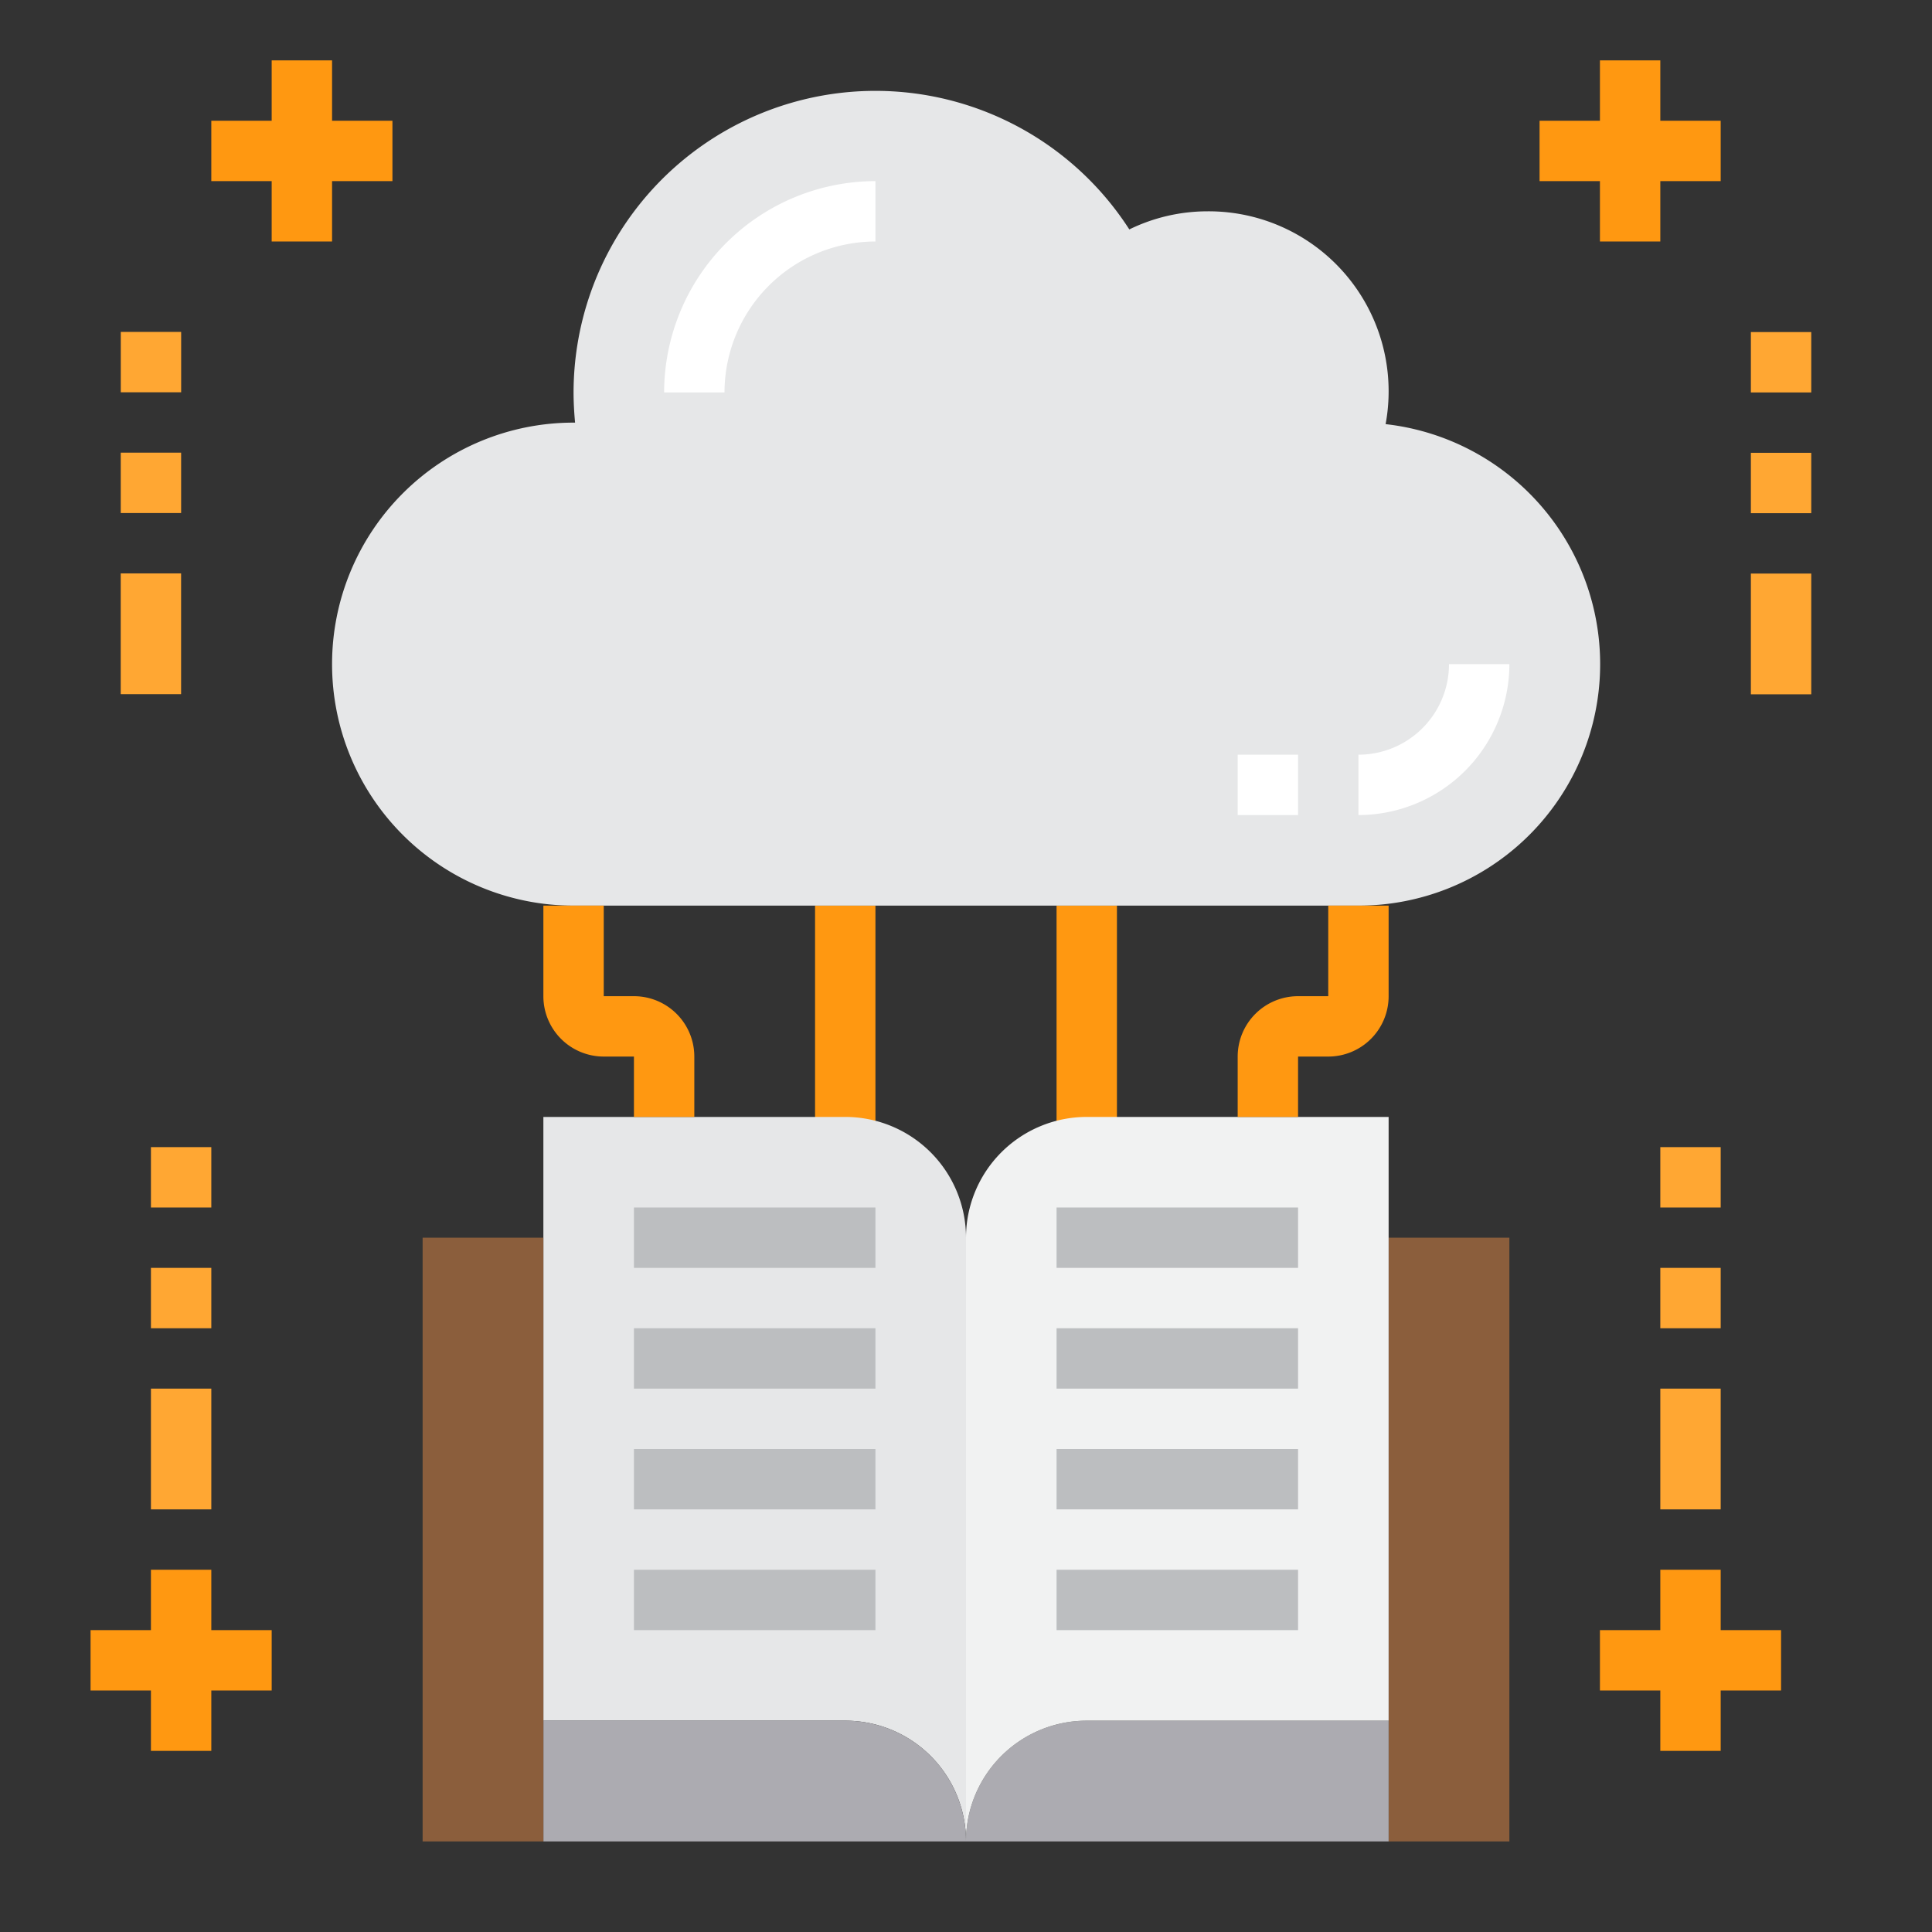 <svg height="512" viewBox="0 0 64 64" width="512" xmlns="http://www.w3.org/2000/svg"><rect x="0" y="0" width="64" height="64" fill="#333333" stroke="none"/><g id="Book-Education-Cloud-Storage-Data"><path d="m27 30h2v8h-2z" fill="#ff9811"/><path d="m35 30h2v8h-2z" fill="#ff9811"/><path d="m45.9 14.05a8 8 0 0 1 -.9 15.95h-26a8 8 0 0 1 0-16h.05c-.03-.33-.05-.66-.05-1a10 10 0 0 1 18.41-5.4 5.905 5.905 0 0 1 2.59-.6 5.962 5.962 0 0 1 5.9 7.05z" fill="#e6e7e8"/><path d="m50 41v20h-4v-4-16z" fill="#8b5e3c"/><path d="m46 57v4h-14a3.995 3.995 0 0 1 4-4z" fill="#acabb1"/><path d="m46 41v16h-10a3.995 3.995 0 0 0 -4 4v-20a4 4 0 0 1 4-4h10z" fill="#f1f2f2"/><path d="m32 41v20a3.995 3.995 0 0 0 -4-4h-10v-20h10a4 4 0 0 1 4 4z" fill="#e6e7e8"/><path d="m32 61h-14v-4h10a3.995 3.995 0 0 1 4 4z" fill="#acabb1"/><path d="m18 57v4h-4v-20h4z" fill="#8b5e3c"/><path d="m21 40h8v2h-8z" fill="#bcbec0"/><path d="m21 44h8v2h-8z" fill="#bcbec0"/><path d="m21 48h8v2h-8z" fill="#bcbec0"/><path d="m21 52h8v2h-8z" fill="#bcbec0"/><path d="m35 40h8v2h-8z" fill="#bcbec0"/><path d="m35 44h8v2h-8z" fill="#bcbec0"/><path d="m35 48h8v2h-8z" fill="#bcbec0"/><path d="m35 52h8v2h-8z" fill="#bcbec0"/><path d="m45 27v-2a3 3 0 0 0 3-3h2a5.006 5.006 0 0 1 -5 5z" fill="#fff"/><path d="m41 25h2v2h-2z" fill="#fff"/><path d="m24 13h-2a7.008 7.008 0 0 1 7-7v2a5.006 5.006 0 0 0 -5 5z" fill="#fff"/><g fill="#ffa733"><path d="m55 46h2v4h-2z"/><path d="m55 42h2v2h-2z"/><path d="m55 38h2v2h-2z"/><path d="m58 19h2v4h-2z"/><path d="m58 15h2v2h-2z"/><path d="m58 11h2v2h-2z"/><path d="m3.999 18.995h2v4h-2z"/><path d="m4 14.995h2v2h-2z"/><path d="m4.001 10.995h2v2h-2z"/></g><path d="m59 54h-2v-2h-2v2h-2v2h2v2h2v-2h2z" fill="#ff9811"/><path d="m53 8h2v-2h2v-2h-2v-2h-2v2h-2v2h2z" fill="#ff9811"/><path d="m11 2h-2v2h-2v2h2v2h2v-2h2v-2h-2z" fill="#ff9811"/><path d="m7 52h-2v2h-2v2h2v2h2v-2h2v-2h-2z" fill="#ff9811"/><path d="m5 46h2v4h-2z" fill="#ffa733"/><path d="m5 42h2v2h-2z" fill="#ffa733"/><path d="m5 38h2v2h-2z" fill="#ffa733"/><path d="m23 37h-2v-2h-1a2 2 0 0 1 -2-2v-3h2v3h1a2 2 0 0 1 2 2z" fill="#ff9811"/><path d="m43 37h-2v-2a2 2 0 0 1 2-2h1v-3h2v3a2 2 0 0 1 -2 2h-1z" fill="#ff9811"/></g></svg>